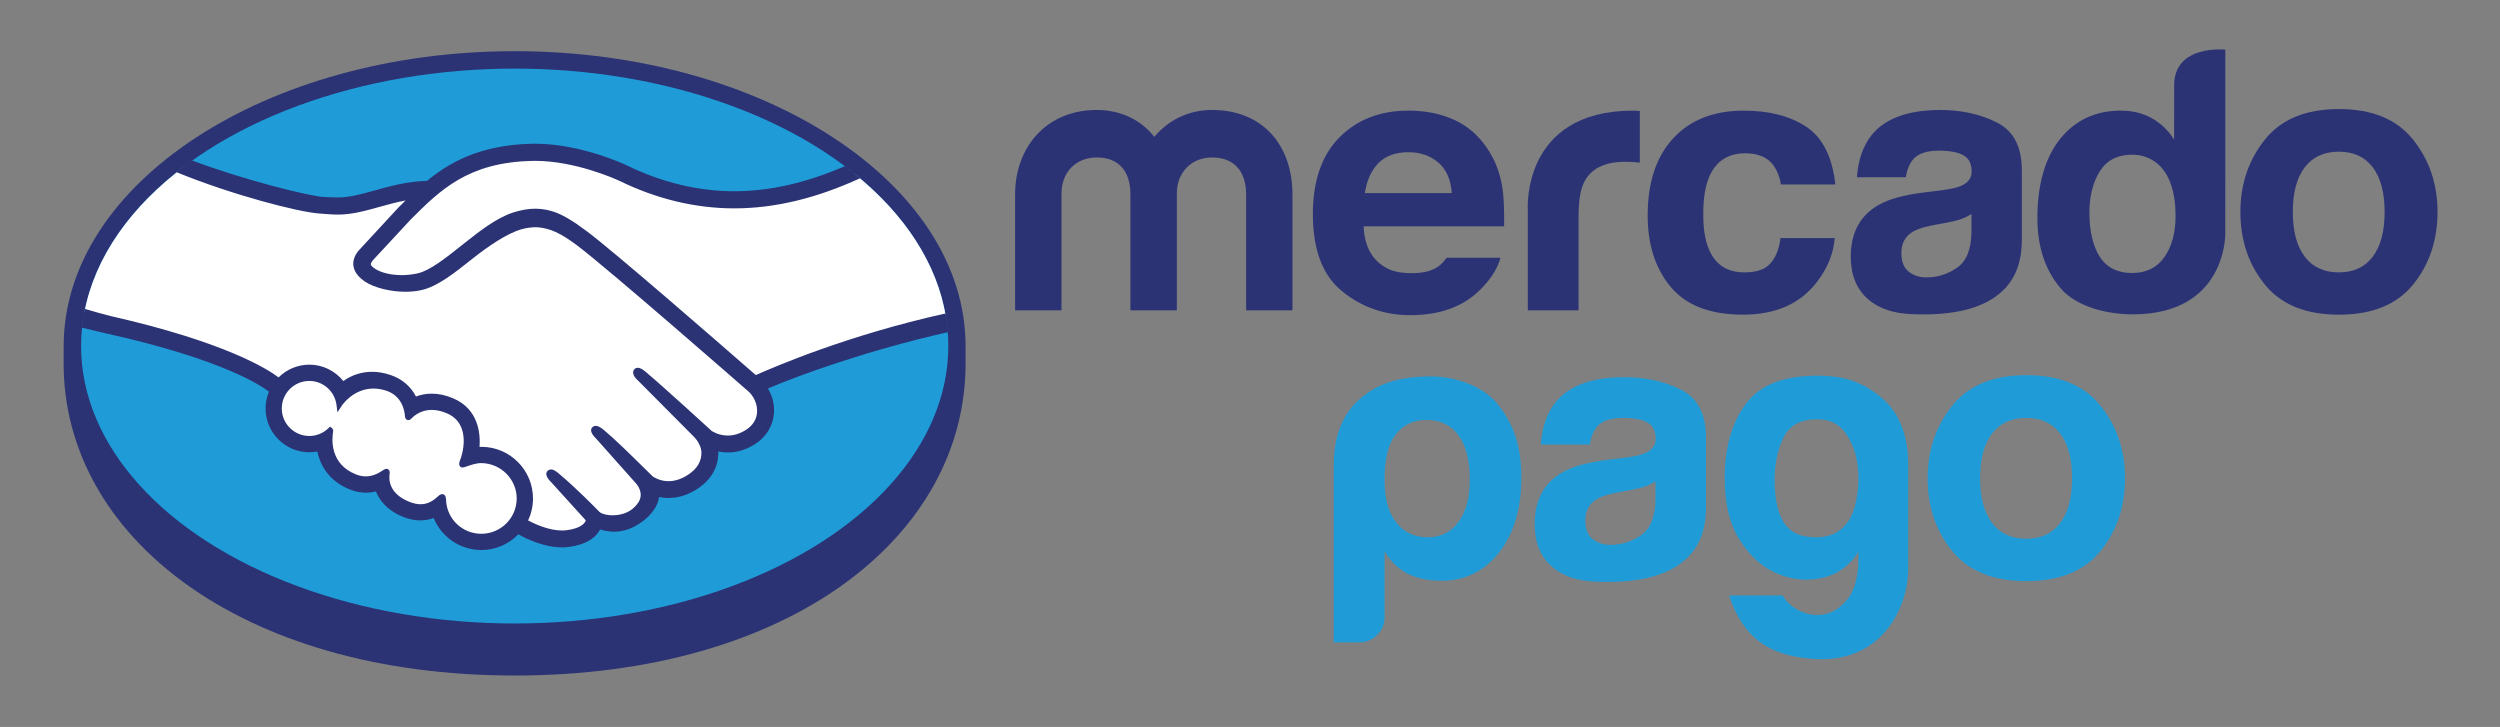 <?xml version="1.0" encoding="UTF-8" standalone="no"?>
<!DOCTYPE svg PUBLIC "-//W3C//DTD SVG 1.1//EN" "http://www.w3.org/Graphics/SVG/1.1/DTD/svg11.dtd">
<svg width="100%" height="100%" viewBox="0 0 368 107" version="1.1" xmlns="http://www.w3.org/2000/svg" xmlns:xlink="http://www.w3.org/1999/xlink" xml:space="preserve" xmlns:serif="http://www.serif.com/" style="fill-rule:evenodd;clip-rule:evenodd;stroke-linejoin:round;stroke-miterlimit:1.414;">
    <rect x="0" y="0" width="368" height="107" fill="#808080" stroke="none"/>
    <g id="Prancheta1" transform="matrix(0.433,0,0,0.457,50.468,7.761)">
        <rect x="-116.647" y="-16.994" width="848.499" height="232.739" style="fill:none;"/>
        <g transform="matrix(2.311,0,0,2.19,-181.534,4.943)">
            <g transform="matrix(1,0,0,1,-0.993,-2.483)">
                <path d="M171.149,43.39C171.149,19.487 141.449,0 104.812,0C68.175,0 38.476,19.486 38.476,43.39C38.476,44.006 38.468,45.711 38.468,45.93C38.468,71.29 64.427,91.826 104.804,91.826C145.427,91.826 171.15,71.293 171.15,45.933C171.149,45.048 171.149,44.538 171.149,43.39Z" style="fill:rgb(43,51,117);fill-rule:nonzero;"/>
            </g>
            <g transform="matrix(1,0,0,1,-0.993,-2.483)">
                <ellipse cx="104.824" cy="43.367" rx="63.785" ry="40.805" style="fill:rgb(31,156,216);"/>
            </g>
            <g transform="matrix(1,0,0,1,-0.993,-2.483)">
                <path d="M83.645,30.494C83.611,30.558 82.976,31.217 83.388,31.746C84.395,33.031 87.503,33.768 90.648,33.064C92.52,32.643 94.919,30.734 97.244,28.89C99.764,26.889 102.262,24.885 104.774,24.088C107.434,23.241 109.138,23.605 110.264,23.944C111.5,24.313 112.952,25.126 115.269,26.865C119.634,30.146 137.183,45.464 140.215,48.112C142.656,47.009 153.51,42.337 168.259,39.087C166.978,31.224 162.196,24.029 154.941,18.14C144.83,22.386 132.477,24.601 120.395,18.701C120.332,18.676 113.794,15.581 107.344,15.733C97.758,15.956 93.605,20.104 89.21,24.496L83.645,30.494Z" style="fill:white;fill-rule:nonzero;"/>
            </g>
            <g transform="matrix(1,0,0,1,-0.993,-2.483)">
                <path d="M139.502,49.779C139.296,49.595 118.867,31.72 114.238,28.242C111.559,26.233 110.071,25.721 108.507,25.521C107.693,25.416 106.568,25.566 105.78,25.782C103.628,26.368 100.812,28.25 98.312,30.232C95.725,32.293 93.284,34.234 91.021,34.741C88.127,35.39 84.595,34.624 82.983,33.534C82.331,33.096 81.871,32.588 81.65,32.072C81.055,30.692 82.153,29.588 82.333,29.403L87.971,23.304C88.626,22.652 89.287,21.996 89.962,21.352C88.144,21.589 86.462,22.054 84.824,22.509C82.782,23.083 80.816,23.63 78.829,23.628C78,23.628 73.554,22.899 72.71,22.671C67.607,21.275 63.13,19.915 56.441,16.792C48.426,22.758 43.067,30.218 41.518,38.435C42.669,38.74 44.525,39.292 45.305,39.464C63.442,43.497 69.09,47.652 70.116,48.519C71.225,47.285 72.826,46.503 74.612,46.503C76.62,46.506 78.427,47.514 79.527,49.072C80.566,48.252 81.998,47.55 83.85,47.551C84.691,47.551 85.563,47.706 86.444,48.006C88.491,48.708 89.547,50.07 90.094,51.304C90.781,50.993 91.624,50.765 92.618,50.768C93.594,50.768 94.61,50.991 95.634,51.433C98.979,52.869 99.499,56.153 99.196,58.629C99.434,58.602 99.675,58.59 99.918,58.59C103.882,58.593 107.107,61.816 107.106,65.782C107.106,67.01 106.793,68.164 106.246,69.178C107.325,69.783 110.075,71.157 112.49,70.85C114.419,70.607 115.151,69.948 115.413,69.578C115.593,69.322 115.782,69.024 115.606,68.811L110.489,63.125C110.489,63.125 109.646,62.328 109.925,62.021C110.213,61.706 110.734,62.159 111.103,62.466C113.707,64.641 116.886,67.924 116.886,67.924C116.941,67.959 117.151,68.375 118.327,68.586C119.339,68.768 121.131,68.662 122.371,67.643C122.684,67.385 122.997,67.065 123.26,66.733C123.239,66.75 123.222,66.772 123.202,66.779C124.511,65.104 123.056,63.41 123.056,63.41L117.082,56.701C117.082,56.701 116.227,55.911 116.518,55.594C116.778,55.319 117.328,55.735 117.703,56.045C119.594,57.627 122.267,60.31 124.828,62.818C125.329,63.184 127.579,64.577 130.561,62.619C132.371,61.432 132.733,59.975 132.682,58.875C132.556,57.419 131.42,56.382 131.42,56.382L123.259,48.177C123.259,48.177 122.397,47.441 122.701,47.069C122.951,46.756 123.51,47.207 123.877,47.514C126.477,49.689 133.514,56.142 133.514,56.142C133.616,56.212 136.046,57.944 139.052,56.031C140.126,55.343 140.813,54.308 140.871,53.105C140.974,51.019 139.502,49.779 139.502,49.779Z" style="fill:white;fill-rule:nonzero;"/>
            </g>
            <g transform="matrix(1,0,0,1,-0.993,-2.483)">
                <path d="M99.917,60.182C98.651,60.166 97.268,60.918 97.087,60.809C96.986,60.743 97.164,60.235 97.282,59.942C97.403,59.65 99.071,54.635 95.008,52.894C91.9,51.558 89.999,53.061 89.346,53.739C89.175,53.917 89.098,53.903 89.078,53.676C89.015,52.774 88.612,50.33 85.929,49.512C82.094,48.338 79.628,51.014 79.003,51.98C78.723,49.794 76.875,48.098 74.611,48.096C72.153,48.094 70.158,50.086 70.155,52.543C70.155,55.002 72.147,56.995 74.606,56.995C75.801,56.998 76.884,56.52 77.684,55.753C77.709,55.776 77.719,55.818 77.706,55.904C77.519,57.004 77.174,61.004 81.363,62.633C83.043,63.285 84.471,62.801 85.656,61.97C86.009,61.721 86.066,61.826 86.015,62.158C85.865,63.186 86.056,65.389 89.144,66.641C91.494,67.596 92.884,66.62 93.795,65.778C94.191,65.416 94.3,65.474 94.319,66.034C94.431,69.011 96.905,71.374 99.908,71.377C103.003,71.38 105.511,68.879 105.512,65.785C105.517,62.69 103.011,60.215 99.917,60.182Z" style="fill:white;fill-rule:nonzero;"/>
            </g>
            <g transform="matrix(1,0,0,1,-0.993,-2.483)">
                <path d="M140.292,47.639C133.999,42.148 119.455,29.503 115.517,26.547C113.266,24.854 111.731,23.96 110.384,23.559C109.779,23.375 108.941,23.168 107.863,23.166C106.861,23.166 105.785,23.348 104.662,23.705C102.115,24.511 99.58,26.526 97.127,28.476L97,28.576C94.715,30.392 92.354,32.271 90.566,32.67C89.786,32.846 88.984,32.937 88.184,32.937C86.182,32.934 84.383,32.357 83.709,31.497C83.598,31.355 83.669,31.126 83.93,30.794L83.964,30.751L89.5,24.784C93.835,20.448 97.932,16.354 107.359,16.138C107.514,16.133 107.674,16.13 107.83,16.13C113.698,16.134 119.563,18.761 120.223,19.066C125.725,21.75 131.405,23.113 137.113,23.118C143.063,23.119 149.202,21.647 155.656,18.676C154.935,18.069 154.185,17.479 153.414,16.901C147.743,19.358 142.342,20.6 137.129,20.599C131.805,20.594 126.487,19.316 121.323,16.796C121.051,16.666 114.574,13.611 107.834,13.608C107.657,13.608 107.479,13.611 107.302,13.614C99.383,13.801 94.923,16.611 91.923,19.075C89.006,19.146 86.488,19.849 84.248,20.475C82.25,21.031 80.525,21.512 78.842,21.511C78.149,21.511 76.901,21.448 76.789,21.443C74.852,21.384 65.101,18.993 57.344,16.056C56.552,16.617 55.79,17.195 55.048,17.785C63.152,21.107 73.013,23.677 76.126,23.878C76.991,23.935 77.914,24.032 78.837,24.034C80.897,24.034 82.951,23.457 84.94,22.9C86.115,22.571 87.412,22.212 88.774,21.951C88.411,22.308 88.047,22.671 87.683,23.035L82.058,29.12C81.616,29.567 80.654,30.759 81.288,32.228C81.539,32.82 82.051,33.387 82.767,33.869C84.108,34.771 86.507,35.382 88.737,35.384C89.582,35.386 90.383,35.3 91.119,35.135C93.477,34.607 95.95,32.636 98.57,30.553C100.657,28.895 103.624,26.788 105.894,26.17C106.528,25.997 107.308,25.89 107.934,25.89C108.122,25.892 108.297,25.898 108.462,25.921C109.962,26.111 111.413,26.621 114.002,28.566C118.619,32.035 139.051,49.908 139.25,50.084C139.264,50.096 140.567,51.22 140.477,53.088C140.428,54.129 139.85,55.055 138.845,55.696C137.973,56.25 137.073,56.531 136.163,56.531C134.797,56.528 133.857,55.889 133.795,55.845C133.721,55.783 126.72,49.365 124.145,47.208C123.735,46.868 123.336,46.562 122.934,46.562C122.718,46.561 122.528,46.654 122.399,46.814C121.994,47.314 122.448,48.005 122.982,48.46L131.159,56.68C131.171,56.689 132.179,57.634 132.289,58.895C132.353,60.257 131.702,61.397 130.348,62.285C129.383,62.921 128.407,63.243 127.45,63.243C126.193,63.243 125.313,62.672 125.118,62.535L123.944,61.38C121.801,59.271 119.588,57.09 117.966,55.737C117.571,55.409 117.151,55.105 116.747,55.105C116.548,55.105 116.37,55.179 116.232,55.324C116.047,55.529 115.919,55.898 116.379,56.511C116.568,56.763 116.792,56.971 116.792,56.971L122.759,63.674C122.809,63.735 123.988,65.136 122.894,66.533L122.684,66.801C122.504,66.998 122.312,67.18 122.128,67.336C121.11,68.171 119.751,68.26 119.212,68.26C118.924,68.26 118.647,68.236 118.405,68.192C117.817,68.087 117.42,67.922 117.229,67.697L117.156,67.621C116.831,67.284 113.823,64.214 111.335,62.137C111.007,61.862 110.598,61.516 110.175,61.516C109.965,61.516 109.779,61.598 109.636,61.756C109.144,62.295 109.883,63.103 110.196,63.398L115.286,69.01C115.28,69.06 115.217,69.175 115.093,69.353C114.911,69.604 114.294,70.222 112.448,70.454C112.226,70.483 111.998,70.495 111.772,70.495C109.868,70.495 107.837,69.571 106.791,69.016C107.268,68.009 107.515,66.902 107.515,65.79C107.517,61.601 104.115,58.193 99.927,58.19C99.837,58.19 99.741,58.193 99.653,58.196C99.79,56.284 99.519,52.662 95.802,51.068C94.732,50.605 93.665,50.37 92.628,50.37C91.815,50.37 91.035,50.509 90.301,50.79C89.53,49.293 88.252,48.203 86.583,47.635C85.662,47.316 84.745,47.155 83.858,47.155C82.311,47.155 80.886,47.611 79.616,48.514C78.397,46.999 76.558,46.103 74.622,46.103C72.927,46.103 71.296,46.781 70.088,47.978C68.504,46.768 62.22,42.777 45.4,38.957C44.585,38.77 42.715,38.236 41.571,37.901C41.382,38.811 41.236,39.731 41.141,40.661C41.141,40.661 44.243,41.403 44.852,41.541C62.035,45.356 67.712,49.325 68.671,50.075C68.346,50.856 68.177,51.698 68.176,52.546C68.173,56.096 71.061,58.987 74.613,58.99C75.01,58.99 75.406,58.955 75.794,58.884C76.329,61.495 78.038,63.476 80.651,64.492C81.414,64.785 82.186,64.936 82.944,64.936C83.435,64.937 83.928,64.875 84.411,64.752C84.893,65.977 85.978,67.504 88.405,68.49C89.257,68.833 90.107,69.011 90.934,69.011C91.61,69.011 92.27,68.892 92.9,68.661C94.063,71.493 96.831,73.369 99.917,73.369C101.962,73.372 103.926,72.539 105.356,71.065C106.583,71.746 109.17,72.979 111.784,72.982C112.123,72.982 112.44,72.959 112.758,72.92C115.353,72.592 116.563,71.577 117.116,70.787C117.217,70.649 117.307,70.503 117.385,70.35C117.998,70.528 118.672,70.671 119.445,70.672C120.862,70.672 122.223,70.189 123.597,69.188C124.949,68.214 125.91,66.815 126.048,65.625C126.051,65.608 126.052,65.591 126.055,65.573C126.511,65.667 126.978,65.715 127.445,65.715C128.905,65.715 130.341,65.26 131.713,64.361C134.36,62.626 134.818,60.359 134.776,58.876C135.24,58.973 135.713,59.022 136.182,59.022C137.553,59.022 138.899,58.609 140.18,57.792C141.821,56.744 142.809,55.138 142.959,53.27C143.061,52 142.746,50.719 142.076,49.618C146.511,47.708 156.645,44.011 168.58,41.321C168.509,40.395 168.375,39.481 168.209,38.571C153.765,41.775 142.99,46.438 140.292,47.639ZM99.917,70.978C97.112,70.975 94.833,68.796 94.729,66.019C94.722,65.782 94.698,65.149 94.162,65.149C93.942,65.149 93.751,65.281 93.53,65.48C92.915,66.051 92.129,66.633 90.981,66.633C90.461,66.633 89.897,66.511 89.302,66.268C86.34,65.069 86.299,63.034 86.42,62.216C86.452,61.998 86.463,61.771 86.313,61.595L86.131,61.431L85.946,61.431C85.795,61.431 85.64,61.493 85.431,61.641C84.574,62.243 83.752,62.534 82.917,62.534C82.457,62.534 81.985,62.442 81.514,62.261C77.615,60.743 77.922,57.064 78.113,55.956C78.141,55.731 78.086,55.558 77.943,55.442L77.668,55.214L77.41,55.46C76.65,56.192 75.657,56.594 74.612,56.594C72.379,56.591 70.561,54.778 70.563,52.543C70.564,50.31 72.383,48.496 74.617,48.499C76.635,48.499 78.353,50.017 78.61,52.032L78.75,53.119L79.348,52.199C79.414,52.092 81.05,49.618 84.059,49.621C84.63,49.621 85.221,49.713 85.817,49.896C88.214,50.628 88.62,52.802 88.683,53.708C88.725,54.236 89.101,54.262 89.174,54.262C89.381,54.262 89.533,54.13 89.643,54.018C90.095,53.545 91.081,52.759 92.622,52.759C93.328,52.762 94.079,52.929 94.854,53.263C98.666,54.898 96.937,59.741 96.916,59.79C96.589,60.593 96.576,60.947 96.884,61.152L97.033,61.224L97.144,61.224C97.317,61.224 97.531,61.149 97.882,61.029C98.402,60.85 99.184,60.581 99.916,60.582L99.918,60.582C102.786,60.613 105.12,62.948 105.118,65.784C105.118,68.649 102.784,70.978 99.917,70.978Z" style="fill:rgb(43,51,117);fill-rule:nonzero;"/>
            </g>
            <g transform="matrix(1,0,0,1,177.44,-107.215)">
                <path d="M205.65,117.744C203.256,114.742 199.622,113.244 194.743,113.244C189.871,113.244 186.235,114.742 183.842,117.744C181.446,120.74 180.247,124.285 180.247,128.375C180.247,132.538 181.445,136.095 183.842,139.054C186.236,142.007 189.871,143.486 194.743,143.486C199.622,143.486 203.257,142.007 205.65,139.054C208.046,136.095 209.242,132.538 209.242,128.375C209.242,124.285 208.047,120.74 205.65,117.744ZM199.718,134.952C198.556,136.493 196.894,137.265 194.72,137.265C192.552,137.265 190.882,136.494 189.71,134.952C188.538,133.41 187.955,131.217 187.955,128.375C187.955,125.537 188.538,123.348 189.71,121.814C190.882,120.28 192.552,119.514 194.72,119.514C196.894,119.514 198.556,120.281 199.718,121.814C200.878,123.347 201.462,125.537 201.462,128.375C201.462,131.217 200.878,133.411 199.718,134.952Z" style="fill:rgb(43,51,117);fill-rule:nonzero;"/>
            </g>
            <g transform="matrix(1,0,0,1,177.44,-107.215)">
                <path d="M144.454,115.234C142.026,114.003 139.246,113.381 136.12,113.381C131.31,113.381 127.919,114.636 125.943,117.14C124.702,118.744 124.004,120.786 123.841,123.277L131.025,123.277C131.201,122.179 131.553,121.308 132.085,120.666C132.825,119.797 134.084,119.361 135.865,119.361C137.456,119.361 138.659,119.58 139.481,120.029C140.299,120.47 140.711,121.277 140.711,122.441C140.711,123.4 140.178,124.102 139.107,124.558C138.509,124.818 137.519,125.035 136.13,125.209L133.583,125.521C130.692,125.888 128.495,126.5 127.008,127.353C124.288,128.919 122.93,131.449 122.93,134.949C122.93,137.643 123.773,139.731 125.466,141.2C127.15,142.671 129.296,143.29 131.886,143.409C148.13,144.134 147.946,134.849 148.095,132.919L148.095,122.232C148.097,118.806 146.881,116.473 144.454,115.234ZM140.682,131.449C140.632,133.938 139.918,135.652 138.549,136.593C137.18,137.532 135.683,138.005 134.06,138.005C133.031,138.005 132.162,137.718 131.445,137.155C130.73,136.589 130.374,135.67 130.374,134.398C130.374,132.972 130.958,131.919 132.131,131.24C132.826,130.842 133.965,130.499 135.551,130.226L137.247,129.911C138.091,129.752 138.758,129.58 139.241,129.398C139.731,129.218 140.207,128.982 140.682,128.683L140.682,131.449Z" style="fill:rgb(43,51,117);fill-rule:nonzero;"/>
            </g>
            <g transform="matrix(1,0,0,1,177.44,-107.215)">
                <path d="M107.417,119.748C109.273,119.748 110.638,120.32 111.519,121.467C112.122,122.315 112.499,123.272 112.646,124.332L120.66,124.332C120.22,120.289 118.805,117.469 116.417,115.869C114.022,114.278 110.955,113.475 107.202,113.475C102.788,113.475 99.322,114.831 96.819,117.535C94.309,120.246 93.054,124.031 93.054,128.896C93.054,133.206 94.19,136.717 96.46,139.424C98.73,142.131 102.273,143.485 107.087,143.485C111.904,143.485 115.542,141.862 117.993,138.618C119.532,136.606 120.391,134.472 120.574,132.216L112.589,132.216C112.426,133.707 111.96,134.923 111.187,135.861C110.417,136.795 109.119,137.265 107.283,137.265C104.697,137.265 102.936,136.086 102.002,133.723C101.489,132.462 101.23,130.792 101.23,128.715C101.23,126.537 101.49,124.789 102.002,123.47C102.972,120.991 104.78,119.748 107.417,119.748Z" style="fill:rgb(43,51,117);fill-rule:nonzero;"/>
            </g>
            <g transform="matrix(1,0,0,1,177.44,-107.215)">
                <path d="M90.906,113.476C74.449,113.476 75.422,128.047 75.422,128.047L75.422,142.847L82.891,142.847L82.891,128.965C82.891,126.692 83.179,125.006 83.747,123.91C84.773,121.97 86.773,120.996 89.761,120.996C89.987,120.996 90.282,121.008 90.647,121.025C91.012,121.042 91.424,121.074 91.899,121.13L91.899,113.53C91.567,113.509 91.352,113.498 91.261,113.489C91.162,113.481 91.045,113.476 90.906,113.476Z" style="fill:rgb(43,51,117);fill-rule:nonzero;"/>
            </g>
            <g transform="matrix(1,0,0,1,177.44,-107.215)">
                <path d="M63.472,135.113C63.159,135.561 62.821,135.945 62.451,136.243C61.395,137.11 59.962,137.376 58.274,137.376C56.678,137.376 55.43,137.134 54.298,136.421C52.436,135.277 51.387,133.338 51.275,130.493L71.94,130.493C71.969,128.045 71.89,126.17 71.693,124.863C71.348,122.642 70.593,120.681 69.434,118.998C68.145,117.086 66.505,115.687 64.531,114.799C62.552,113.917 60.33,113.473 57.861,113.473C53.7,113.473 50.322,114.786 47.715,117.405C45.111,120.031 43.803,123.798 43.803,128.71C43.803,133.957 45.248,137.742 48.136,140.068C51.02,142.394 54.355,143.56 58.128,143.56C62.701,143.56 66.262,142.181 68.803,139.419C70.172,137.968 71.031,136.53 71.393,135.113L63.472,135.113ZM53.433,121.209C54.483,120.13 55.958,119.59 57.861,119.59C59.613,119.59 61.08,120.096 62.263,121.119C63.443,122.137 64.103,123.634 64.238,125.598L51.456,125.598C51.724,123.752 52.386,122.291 53.433,121.209Z" style="fill:rgb(43,51,117);fill-rule:nonzero;"/>
            </g>
            <g transform="matrix(1,0,0,1,177.44,-107.215)">
                <path d="M40.803,142.845L33.982,142.845L33.982,125.668C33.982,124.098 33.463,120.365 28.963,120.365C25.963,120.365 23.792,122.529 23.792,125.668L23.792,142.845L16.962,142.845L16.962,125.668C16.962,124.098 16.497,120.365 11.999,120.365C8.946,120.365 6.826,122.529 6.826,125.668L6.826,142.845L0,142.845L0,125.831C0,118.74 4.706,113.376 11.999,113.376C15.62,113.376 18.566,114.897 20.482,117.334C22.496,114.896 25.495,113.376 28.962,113.376C36.409,113.376 40.802,118.522 40.802,125.831L40.802,142.845L40.803,142.845Z" style="fill:rgb(43,51,117);fill-rule:nonzero;"/>
            </g>
            <g transform="matrix(1,0,0,1,177.44,-107.215)">
                <path d="M178.026,104.505C178.026,104.505 170.503,103.701 170.503,109.743L170.497,117.744C169.665,116.408 168.581,115.361 167.245,114.609C165.912,113.855 164.386,113.475 162.663,113.475C158.931,113.475 155.957,114.863 153.725,117.639C151.493,120.417 150.382,124.419 150.382,129.259C150.382,133.458 151.513,136.903 153.778,139.582C156.043,142.26 160.484,143.436 164.427,143.436C178.179,143.436 178.021,131.644 178.021,131.644L178.026,104.505ZM169.067,135.014C167.977,136.576 166.375,137.357 164.28,137.357C162.176,137.357 160.612,136.57 159.581,135.001C158.55,133.43 158.034,131.142 158.034,128.522C158.034,126.09 158.538,124.057 159.555,122.418C160.569,120.779 162.159,119.957 164.33,119.957C165.754,119.957 167.002,120.408 168.08,121.309C169.832,122.803 170.708,125.481 170.708,128.95C170.708,131.431 170.16,133.452 169.067,135.014Z" style="fill:rgb(43,51,117);fill-rule:nonzero;"/>
            </g>
            <g transform="matrix(1,0,0,1,177.44,-107.215)">
                <path d="M54.353,187.997C54.353,189.011 53.986,189.879 53.248,190.601C52.519,191.325 51.639,191.686 50.609,191.686L46.873,191.686L46.873,165.69C46.873,160.635 48.578,157.469 51.382,155.329C53.236,153.915 55.996,152.565 61.17,152.565C64.662,152.565 68.753,153.921 70.961,156.615C73.441,159.645 74.474,163.02 74.474,167.43C74.474,171.991 73.376,175.67 71.179,178.499C68.979,181.251 66.155,182.621 62.707,182.621C60.877,182.621 59.264,182.296 57.871,181.647C56.401,180.921 55.233,179.8 54.353,178.28L54.353,187.997ZM66.889,167.757C66.889,164.935 66.341,162.766 65.236,161.245C64.136,159.731 62.562,158.966 60.509,158.966C58.53,158.966 56.989,159.732 55.885,161.245C54.863,162.622 54.353,164.796 54.353,167.757C54.353,170.512 54.9,172.567 56.001,173.943C57.097,175.463 58.677,176.223 60.728,176.223C62.632,176.223 64.136,175.462 65.236,173.943C66.341,172.423 66.889,170.368 66.889,167.757" style="fill:rgb(31,156,216);fill-rule:nonzero;"/>
            </g>
            <g transform="matrix(1,0,0,1,177.44,-107.215)">
                <path d="M124.041,180.226L124.041,178.389C122.747,180.416 120.997,181.672 118.802,182.183C116.605,182.683 114.425,182.505 112.273,181.636C110.108,180.772 108.252,179.162 106.703,176.815C105.158,174.459 104.385,171.37 104.385,167.538C104.385,163.062 105.41,159.427 107.46,156.645C109.514,153.863 112.811,152.592 117.346,152.469C121.817,152.352 124.415,153.362 126.959,155.288C129.74,157.401 131.386,160.642 131.386,165.697L131.386,180.991C131.397,185.855 128.004,194.876 117.346,194.109C110.742,193.631 107.078,190.923 105.033,184.784L112.917,184.784C113.493,185.795 114.373,186.572 115.568,187.11C116.75,187.657 117.944,187.798 119.124,187.546C120.312,187.294 121.395,186.587 122.371,185.433C123.339,184.276 123.896,182.54 124.041,180.226M111.728,167.761C111.728,172.745 113.168,175.51 116.05,176.055C118.925,176.589 121.053,175.921 122.421,174.045C123.069,173.256 123.535,172.003 123.823,170.31C124.11,168.612 124.132,166.929 123.878,165.269C123.63,163.602 123.034,162.121 122.096,160.818C121.163,159.521 119.794,158.866 117.992,158.866C115.544,158.866 113.89,159.773 113.025,161.575C112.155,163.385 111.728,165.444 111.728,167.761" style="fill:rgb(31,156,216);fill-rule:nonzero;"/>
            </g>
            <g transform="matrix(1,0,0,1,177.44,-107.215)">
                <path d="M97.984,154.532C95.551,153.302 92.766,152.677 89.637,152.677C84.819,152.677 81.423,153.936 79.443,156.443C78.202,158.048 77.501,160.095 77.339,162.589L84.537,162.589C84.714,161.489 85.065,160.617 85.597,159.975C86.339,159.103 87.601,158.667 89.382,158.667C90.98,158.667 92.183,158.887 93.005,159.335C93.823,159.778 94.237,160.585 94.237,161.753C94.237,162.713 93.703,163.417 92.629,163.872C92.034,164.134 91.042,164.35 89.65,164.526L87.099,164.837C84.203,165.204 82.002,165.817 80.515,166.671C77.788,168.241 76.43,170.777 76.43,174.279C76.43,176.979 77.273,179.068 78.968,180.542C80.656,182.016 82.806,182.635 85.4,182.755C101.668,183.482 101.483,174.181 101.632,172.246L101.632,161.542C101.632,158.108 100.417,155.772 97.984,154.532M94.204,170.777C94.157,173.27 93.442,174.984 92.071,175.925C90.701,176.867 89.2,177.339 87.575,177.339C86.545,177.339 85.673,177.052 84.957,176.489C84.238,175.922 83.88,175 83.88,173.727C83.88,172.301 84.467,171.245 85.641,170.564C86.339,170.164 87.478,169.822 89.069,169.547L90.766,169.234C91.615,169.072 92.281,168.902 92.761,168.717C93.254,168.539 93.73,168.301 94.204,168.001L94.204,170.777Z" style="fill:rgb(31,156,216);fill-rule:nonzero;"/>
            </g>
            <g transform="matrix(1,0,0,1,177.44,-107.215)">
                <path d="M159.682,156.891C157.283,153.884 153.64,152.384 148.755,152.384C143.877,152.384 140.235,153.884 137.835,156.891C135.436,159.893 134.235,163.444 134.235,167.54C134.235,171.71 135.435,175.269 137.835,178.235C140.235,181.189 143.877,182.675 148.755,182.675C153.64,182.675 157.282,181.189 159.682,178.235C162.079,175.268 163.277,171.71 163.277,167.54C163.276,163.443 162.079,159.893 159.682,156.891M153.737,174.124C152.575,175.671 150.908,176.443 148.733,176.443C146.562,176.443 144.886,175.671 143.715,174.124C142.539,172.584 141.954,170.386 141.954,167.54C141.954,164.696 142.539,162.505 143.715,160.97C144.886,159.433 146.562,158.667 148.733,158.667C150.908,158.667 152.575,159.433 153.737,160.97C154.901,162.505 155.483,164.697 155.483,167.54C155.483,170.386 154.901,172.584 153.737,174.124" style="fill:rgb(31,156,216);fill-rule:nonzero;"/>
            </g>
        </g>
    </g>
</svg>
